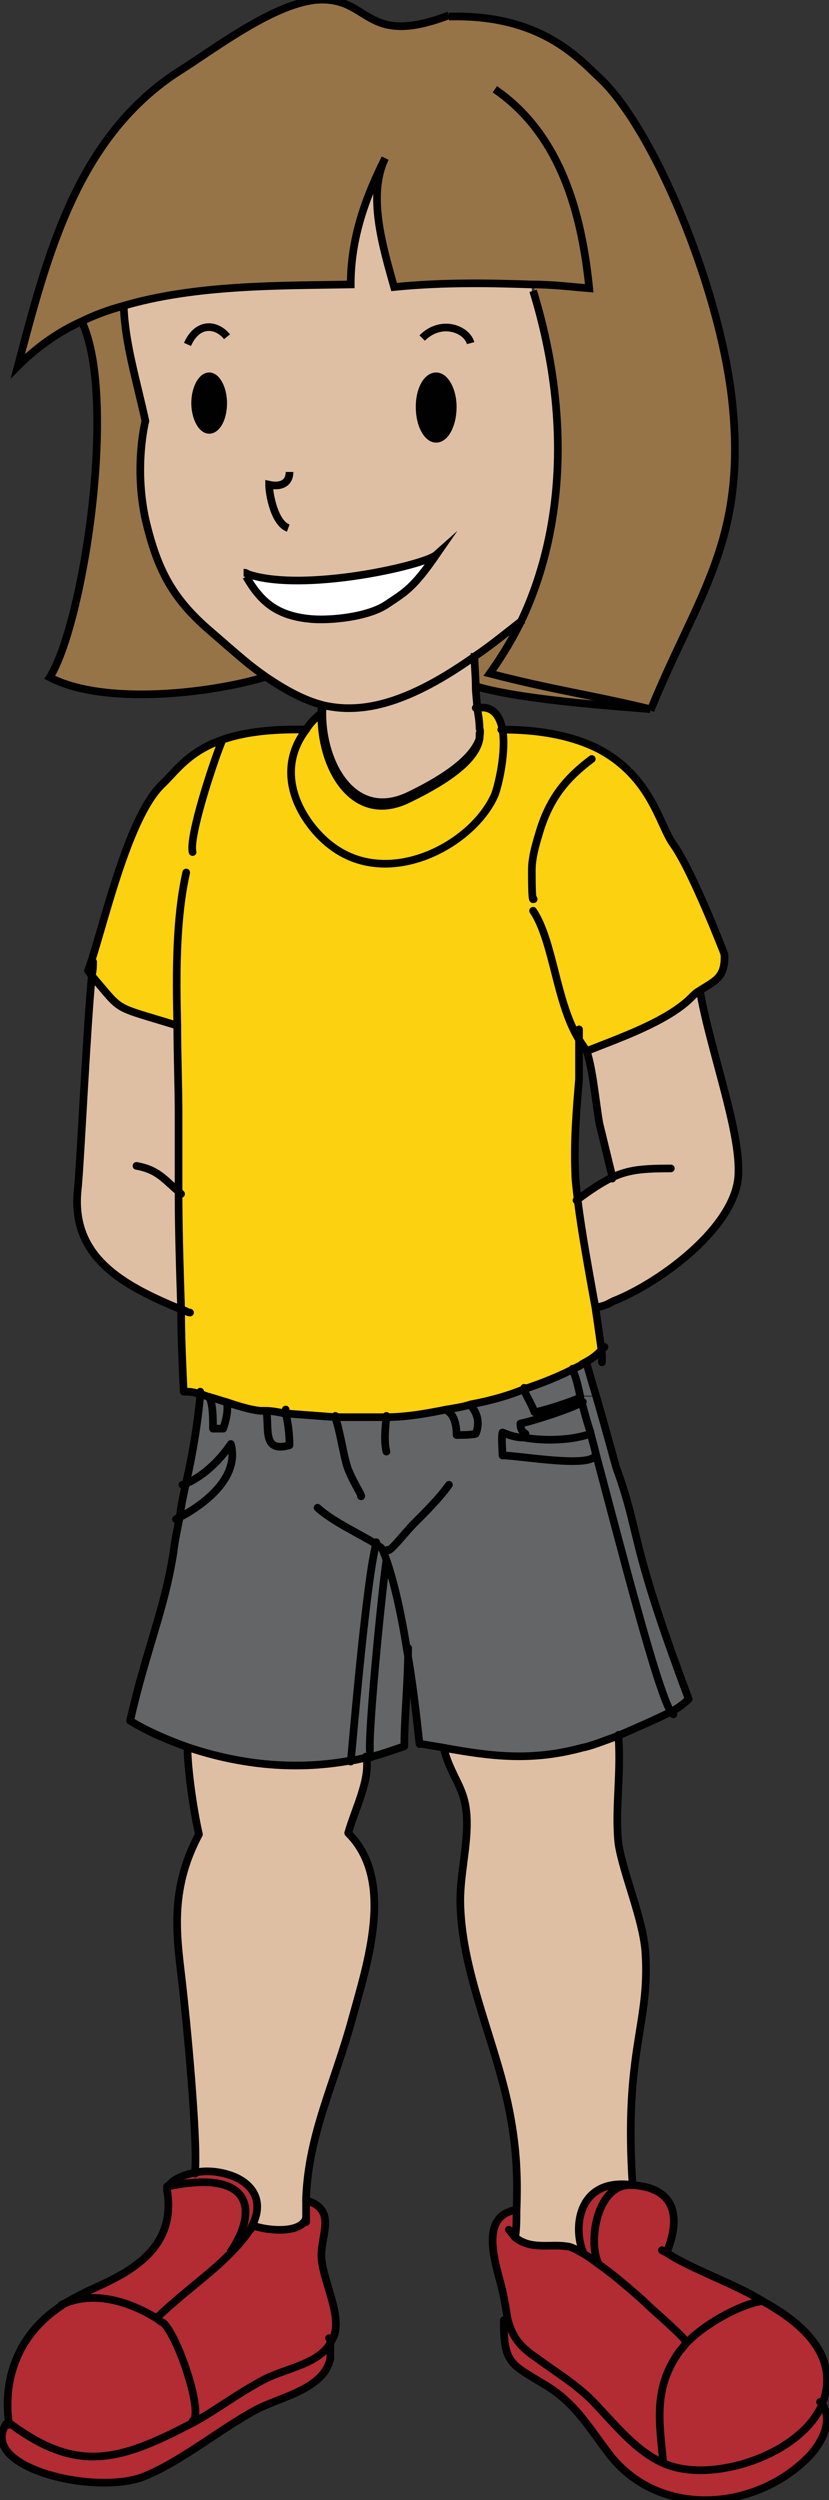 <?xml version="1.0" encoding="UTF-8"?><svg id="USA" xmlns="http://www.w3.org/2000/svg" width="65" height="196" viewBox="0 0 65 196"><rect x="0" y="0" width="65" height="196" fill="#333333" stroke="none"/><defs><style>.cls-1{fill:#b32b33;}.cls-1,.cls-2,.cls-3,.cls-4,.cls-5,.cls-6,.cls-7{stroke-width:0px;}.cls-2{fill:#dfbfa4;}.cls-3{fill:#010101;}.cls-8{stroke-linecap:round;stroke-linejoin:round;}.cls-8,.cls-9{fill:none;stroke:#000;stroke-width:.6px;}.cls-9{stroke-miterlimit:10;}.cls-4{fill:#636566;}.cls-5{fill:#967447;}.cls-6{fill:#fcd10f;}.cls-7{fill:#fff;}</style></defs><path class="cls-1" d="M64.4,188.5c-1.6,4-8.7,6.4-12.5,4.7v-.2c-.3-3.1-.8-5.8,1.4-8.7.2-.2.4-.5.6-.7,1.7-1.7,4.6-3.1,5.9-3.2,3,1.7,5.9,4.2,4.8,7.7,0,.1,0,.2-.1.3Z"/><path class="cls-1" d="M64.4,188.5c.9,1.3,0,2.9-1,4-4.2,4.4-11.9,5-15.8-.2-1.6-2.1-2.6-3.9-4.9-5.3-2.8-1.7-3.3-1.7-3.3-5.1h.2c.3,1.1.7,1.9,2.2,3,1.9,1.4,3.5,2.3,5,4,1.5,1.6,3,3.4,5,4.3,0,0,0,0,0,0,3.8,1.7,10.9-.7,12.5-4.7Z"/><path class="cls-2" d="M48,92.2c-.3-1.2-.8-2.9-1-4.1-.4-1.8-.5-4.3-1-5.7,2.5-1,6.3-2.2,8.2-4.2.2-.2.4-.4.6-.5h0c.8,4.5,3.1,10.8,3,14.2,0,4.1-6,8.6-9.8,10.1-.6.3-.5.3-1.3.5h-.2c-.4-2.7-1-6-1.4-8.4,1.2-.9,2-1.4,2.8-1.8Z"/><path class="cls-5" d="M41.8,22.2c-3.1-.2-6.8-.2-10.8.2-.9-3.2-2.1-7.2-.7-10.1-1.6,3-2.7,6.3-2.7,9.9-5.5.2-12.1,0-17.9,1.7-1.1.3-2.2.7-3.2,1.2-1.9.9-3.6,2-5,3.5C3.7,20,6,11,13.7,5.9,16.5,4,21.1.4,24.7,0c4.5-.4,3.8,3.8,10.6,1.2,7.1-.1,10.1,3.3,11.8,4.8,4.2,3.9,9.4,16.3,10.4,25.3,1.2,11-2.7,15.2-6.4,24.3,0,0,0,0,0,0-4.5-1.1-7.7-1.6-12.6-2.8,1-1.4,1.9-2.9,2.6-4.4,3.5-7.5,3.7-16.5.8-25.6v-.6Z"/><path class="cls-6" d="M41.8,70.4c0,0-.1-1.7-.1-2.3,0-1.1.4-2.2.7-3.3.8-2.4,2-3.9,4-5.4l.5-.8c4.2,2.2,4.8,6,5.9,7.5,1.5,2.1,4,8.6,4,8.6.1,1.9-.8,2.1-2,2.9-.2.1-.4.3-.6.5-1.9,1.9-5.7,3.2-8.2,4.2-.2-.3-.4-.6-.6-.9-1.8-2.9-2-7.7-3.6-10.1v-1Z"/><path class="cls-1" d="M52.2,176.6c1.1.9,2.5,1.4,3.9,2,1.1.5,2.4,1.1,3.8,1.9-1.3,0-4.2,1.5-5.9,3.2h-.1c0-.2-1.8-1.9-2.7-2.8-.6-.6-2.5-2.3-4.2-3.5-.8-1.7-.1-6.3,2.7-6.1,4.4.3,3.2,4,2.7,5.2h0Z"/><path class="cls-1" d="M46.9,177.4c1.7,1.2,3.6,2.9,4.2,3.5.9.8,2.8,2.5,2.7,2.6h.1c-.2.4-.4.6-.6.8-2.1,2.8-1.6,5.6-1.3,8.7v.2c0,0-.1,0-.1,0-2-.9-3.5-2.6-5-4.3-1.5-1.7-3.1-2.6-5-4-1.4-1.1-1.9-1.9-2.2-3-.1-.6-.2-1.3-.4-2.2-.3-1.8-1.9-5.6.8-6.3h.4c0,.7,0,1.4-.1,2.1,1.2,1,2.8.5,4,.7.3,0,.7.2,1.2.5.4.2.8.5,1.2.8Z"/><path class="cls-4" d="M45.7,109.9c0-.1,0-.3-.1-.4,0,0,.1,0,.1,0h1.1c.7,2.3,1.6,5.6,1.6,5.6,2,5.5.9,5.4,5.7,18.2-.3.3-.8.6-1.4,1-1.2-1.8-3.9-12.8-5.9-20.3-.1-.6-.3-1.1-.4-1.6-.2-.9-.5-1.7-.7-2.4Z"/><path class="cls-2" d="M50.6,153c.4,5.7-1.7,7.7-1,18.3-4.2-.6-4.7,3.2-3.9,5.2h0c-.5-.2-.9-.4-1.2-.4-1.2-.2-2.8.3-4-.7,0-.7,0-1.4.1-2.1,0-2.7,0-4.8-.5-7.5-1-5.4-3.7-10.8-3.9-16.3-.1-2.4.7-4.6.5-7-.1-2.4-1.2-3.1-1.8-5.4h0c3.8.6,7,.9,11,0,.6-.1,1.6-.5,2.7-.9.2,3-.3,5.8,0,8.4.4,2.4,1.9,5.8,2.1,8.4Z"/><path class="cls-4" d="M14.7,137.1c-1.7-.6-3.3-1.3-4.6-2.1,1.4-5.7,2.7-8.8,3.4-13.2.1-.9.3-1.8.5-2.8,2.1-1.1,4.8-3.2,4.1-5.8l-.6-1.1c.2-.6.4-1.3.3-2h0c.9.2,1.8.5,2.7.6.1,0,.3,0,.4,0,.2,1.4-.3,3.2,1.8,2.6,0-.8-.1-1.7-.3-2.5,1.3.1,2.7.2,4,.3,1.2,0,2.5,0,3.7,0,0,0,.1,0,.2,0,1.7,0,3.3-.3,4.8-.6h0c.3.3.6,1,.6,2,.3,0,1.2,0,1.5-.1.3-.7.2-1.5-.3-2.1h0c1.6-.4,3-.8,4.2-1.2.2.5.6,1.1.8,1.7.4,0,2.9-.8,3.5-1.1,0,.1,0,.3.1.4-.8.5-3.9,1.5-4.9,1.7,0,.6.3.7.4.8v.2c-.7,0-1.3-.2-1.7-.4-.1.4,0,1.4,0,1.8,1.3,0,6.8,1,7.3,0,2,7.5,4.8,18.5,5.9,20.3-1.2.7-2.8,1.4-4.2,1.9-1.1.4-2.1.8-2.7.9-4,1-7.2.6-11,0-.6-.1-1.2-.2-1.8-.3,0,.4-.4-3.4-1-7.4-.4-2.6-1-5.2-1.6-7-.1-.3-.2-.6-.3-.8-.1-.1-.3-.3-.6-.5-.8,2.9-1.9,16.3-2,17.1-4.8.9-9.1.2-12.8-1Z"/><path class="cls-1" d="M49.6,171.3c-2.8-.2-3.5,4.4-2.7,6.1-.4-.3-.9-.6-1.2-.8h0c-.8-2.1-.3-5.9,3.9-5.3Z"/><path class="cls-6" d="M45.2,94c.3,2.5.9,5.7,1.4,8.5.2,1.4.4,2.7.5,3.6-.3.2-.7.5-1.3.9-.3.2-.6.3-.9.5-1,.5-2.2,1-3.7,1.5-1.2.4-2.7.8-4.2,1.2-.6.1-1.2.3-1.9.4-1.5.3-3.1.5-4.8.6,0,0-.1,0-.2,0-1.2,0-2.5,0-3.7,0-1.3,0-2.7-.1-4-.3-.5,0-1,0-1.5-.2-.1,0-.3,0-.4,0-.9-.1-1.8-.4-2.7-.7-.5-.2-1-.3-1.4-.4-.3,0-.5-.1-.7-.2-.4,0-.8-.1-1.2-.2,0-2.2-.1-4.3-.2-6.5,0-3.1-.2-6.2-.2-9.3,0-2,0-4,0-6s0-4.6-.1-7c-5.2-1.6-4.2-1-6.7-3.9-.1-.1-.2-.3-.3-.4,1.1-2.9,3-11.9,5.8-14.6,1.8-1.7,3.1-4.5,11.3-4.3h0c-2.8,3.7,0,7.8,2.1,9.2,4.5,3.3,11-.2,12.7-4.1.3-.8.9-3.4.6-5.1,3.3,0,5.7.6,7.5,1.5l-.5.8c-2,1.5-3.2,3-4,5.4-.3,1-.7,2.2-.7,3.3,0,.6,0,2.3.1,2.3v1c1.6,2.4,1.7,7.2,3.5,10.1,0,.9,0,2.4,0,3.1-.2,2.4-.4,4.8-.3,7.3,0,.6.1,1.3.2,2.2Z"/><path class="cls-4" d="M46.8,109.4h-1.1c0,0,0,0-.1.1-.3-.9-.5-1.6-.6-2.1.3-.2.6-.3.9-.5h.4s.3,1.1.7,2.4Z"/><path class="cls-4" d="M46.3,112.4c.1.5.3,1.1.4,1.6-.5,1-6,.2-7.3,0-.1-.4-.1-1.4,0-1.8.4.2,1,.3,1.7.4,1.7.2,3.8.1,5.2-.3h0Z"/><path class="cls-4" d="M46.3,112.4h0c-1.4.5-3.5.6-5.2.4v-.2c-.1-.1-.4-.2-.4-.8,1-.2,4.1-1.3,4.9-1.7.2.7.4,1.5.7,2.4Z"/><path class="cls-5" d="M38.4,52.8c5,1.3,8.1,1.7,12.6,2.8-.6,0-9.6-.6-13.7-1.8,0-.8-.1-1.6-.1-2.6,1.2-.8,2.4-1.8,3.7-2.8h0c-.7,1.5-1.6,3-2.6,4.4Z"/><path class="cls-4" d="M44.9,107.5c.2.4.4,1.1.6,2.1-.6.3-3.1,1.1-3.5,1.1-.2-.6-.6-1.2-.8-1.7,1.5-.5,2.7-1,3.7-1.5Z"/><path class="cls-2" d="M19.4,45h0c1.1,2,2.2,3.1,4.8,3.4,1.5.2,4.6-.1,6.2-1.1,1.5-.9,2.1-1.3,3.9-3.9-.8.8-10.4,3.1-14.8,1.5ZM37.2,51.3c-5.2,3.7-8.8,4.6-11.9,3.9-1.6-.4-3-1.1-4.5-2.2-1.4-1-2.9-2.3-4.5-3.7-3-2.6-4.1-4.8-5-8.7-.9-4.1,0-7.7,0-7.7-.7-3.1-1.6-6-1.7-9,5.7-1.7,12.4-1.6,17.9-1.7,0-3.7,1.2-6.9,2.7-9.9-1.4,2.9-.2,6.9.7,10.1,4-.4,7.7-.3,10.8-.2v.6c2.8,9.1,2.6,18.2-.9,25.6h0c-1.3,1.1-2.5,2-3.7,2.8ZM35.5,31.9c0-1.4-.6-2.4-1.3-2.4s-1.3,1.1-1.3,2.4.6,2.5,1.3,2.5,1.3-1.1,1.3-2.5ZM17.5,31.6c0-1.2-.5-2.1-1.1-2.1s-1.1,1-1.1,2.1.5,2.1,1.1,2.1,1.1-1,1.1-2.1Z"/><path class="cls-6" d="M39.4,57.2c.3,1.8-.2,4.3-.6,5.1-1.7,3.9-8.2,7.4-12.7,4.1-2-1.5-4.9-5.5-2.1-9.2.3-.4.7-.9,1.2-1.3-.1,4.1,2.4,8.8,6.7,6.8,2.5-1.2,5.4-2.9,5.7-4.8,0-.3.1-.5,0-.8,0-.5-.1-1.1-.2-1.7,1.2-.2,1.7.6,1.9,1.7Z"/><path class="cls-2" d="M37.6,57.9c-.6,1.8-3.3,3.4-5.6,4.5-4.4,2.1-7-3-6.7-7.1h0c3.1.6,6.7-.3,11.9-4,0,1,0,1.8.1,2.6,0,.6,0,1.1.1,1.6,0,.6.1,1.1.2,1.7,0,.3,0,.5,0,.8Z"/><path class="cls-4" d="M37,110.2c.4.6.6,1.4.3,2.1-.3.1-1.2.2-1.5.1,0-1-.3-1.7-.6-1.8h0c.6-.2,1.3-.4,1.9-.5h0Z"/><path class="cls-3" d="M34.2,29.4c.7,0,1.3,1.1,1.3,2.4s-.6,2.5-1.3,2.5-1.3-1.1-1.3-2.5.6-2.4,1.3-2.4Z"/><path class="cls-7" d="M34.2,43.5c-1.8,2.6-2.4,2.9-3.9,3.9-1.5,1-4.6,1.3-6.2,1.1-2.5-.3-3.7-1.4-4.8-3.3h0c4.4,1.5,13.9-.8,14.8-1.6Z"/><path class="cls-4" d="M29.1,137.4c-.1-2.1,1-13.2,1.3-15h0c.6,1.7,1.2,4.4,1.6,7h-.1c0,2.6-.2,5.5-.3,7.7-.8.3-1.7.6-2.5.8v-.4Z"/><path class="cls-4" d="M28.7,137.8c-.4,0-.8.2-1.2.2,0-.7,1.1-14.2,2-17.1.3.2.5.3.6.5.1.2.2.5.3.8h0c-.3,1.9-1.4,12.9-1.3,15.1v.4c0,0-.2,0-.3.1Z"/><path class="cls-2" d="M27.5,138.1c.4,0,.8-.2,1.2-.2.4,1.7-.9,4.2-1.4,6,3.7,3.7,1.5,10.2.3,14.6-1.4,5.1-3.4,9-3.6,14,0,.5,0,.9,0,1.4h0c-.3,1.3-2.8,1.1-4.1.6h-.2c.9-1.6.5-3.1-1.2-3.9-.9-.5-2.1-.5-3.1-.4.2-2.8-.7-12-1-14.6-.4-3.6-1.2-7.3,1.3-11.8-.4-1.7-1-5.1-.9-6.8,3.6,1.2,8,1.9,12.8,1Z"/><path class="cls-1" d="M25.9,183.7c-1.1,1.7-3.8,2-5.3,2.9-1.8,1-3.5,2.3-5.4,3.3h0c.9-.6-1.2-6.6-2.3-7.7,0,0-.3-.2-.6-.4h0c2.1-2.1,4.2-3.5,5.9-5.2.5-.5,1-1.1,1.4-1.7,0,0,.1-.2.1-.2h.2c1.2.4,3.7.6,4.1-.6h0c0-.5,0-.9,0-1.4,2.3.7,1.1,2.6,1.2,4.3,0,1.8,1.6,4.5,1,6.3,0,.2-.2.4-.3.6Z"/><path class="cls-1" d="M.7,190h.2c5.1,3.7,8.4,3,13.8.1.2-.1.4-.2.6-.3h0c1.8-1,3.5-2.3,5.4-3.3,1.6-.9,4.3-1.2,5.3-2.9.1.4.1.8,0,1.3-.5,2.4-3.9,3-5.8,4-2.7,1.5-5.8,4-8.7,5.2-3.7,1.6-13.3-.6-10.9-4.1h.1s0,0,0,0Z"/><path class="cls-4" d="M22.4,110.9c.2.8.3,1.7.3,2.5-2.1.6-1.6-1.3-1.8-2.6.5,0,1,.1,1.5.2Z"/><path class="cls-5" d="M20.8,53v.2c-4.5,1.3-12.7,2.2-16.9,0,2.6-4.1,5.3-21.5,2.6-27.7v-.2c.9-.5,2-.9,3.1-1.2.1,2.9,1,5.8,1.7,9,0,0-.9,3.5,0,7.7.9,3.8,2,6.1,5,8.7s3.1,2.7,4.5,3.7Z"/><path class="cls-1" d="M15.4,170.2c1-.2,2.2,0,3.1.4,1.7.8,2.1,2.3,1.2,3.9,0,0,0,.2-.1.2-.4.6-.9,1.2-1.4,1.7h0c2-3.1,1.7-6.6-4.9-5.1.3-.5,1.1-.9,2.2-1.1Z"/><path class="cls-1" d="M13.2,171.3c6.7-1.4,7,2,4.9,5.1h0c-1.6,1.7-3.7,3.1-5.9,5.2h0c-1.3-.8-4.5-2.4-7.4-1,.6-.4,1.2-.7,2-1.1,2.9-1.3,7-3.1,6.2-7.9h0c0-.1,0-.3.1-.4Z"/><path class="cls-4" d="M18.1,113.1c.7,2.6-2,4.7-4.1,5.8.2-.9.4-1.8.5-2.7,1.4-.6,2.7-1.9,3.5-3.1Z"/><path class="cls-4" d="M17.5,112.1l.6,1.1c-.8,1.2-2.1,2.5-3.5,3.1.5-2.3.9-4.6,1.1-6.8.2,0,.5.1.7.2.3.6.3,1.6.3,2.5.3,0,.6,0,.8,0Z"/><path class="cls-4" d="M17.9,110h0c0,.8-.1,1.5-.3,2.1-.3,0-.6,0-.8,0,0-.9,0-1.9-.3-2.5.5.1,1,.3,1.4.4Z"/><path class="cls-3" d="M16.4,29.5c.6,0,1.1,1,1.1,2.1s-.5,2.1-1.1,2.1-1.1-1-1.1-2.1.5-2.1,1.1-2.1Z"/><path class="cls-1" d="M15.2,189.8h0c-.2.1-.4.3-.6.4-5.5,2.9-8.7,3.6-13.8-.2h-.2s0,0,0,0c-.4-2.8.2-6.7,4.2-9.3,2.9-1.4,6.1.2,7.4,1,.3.2.5.4.6.4,1.2,1.1,3.2,7.2,2.3,7.7Z"/><path class="cls-2" d="M14,93.4c0,3.1.1,6.2.2,9.3-4.6-1.9-8.8-4.1-8.2-9.5.2-1.9.7-12.6,1.1-16.7,2.5,2.9,1.5,2.3,6.7,3.9,0,2.4.1,4.8.1,7s0,4,0,6Z"/><path class="cls-9" d="M35.2,1.2C28.4,3.8,29.1-.4,24.7,0c-3.5.4-8.1,4-11,5.8C6,11,3.7,20,1.4,28.7c1.5-1.5,3.2-2.7,5-3.5,1-.5,2.1-.9,3.2-1.2,5.7-1.7,12.4-1.6,17.9-1.7,0-3.7,1.2-6.9,2.7-9.9-1.4,2.9-.2,6.9.7,10.1,4-.4,7.7-.3,10.8-.2,1.7,0,3.2.2,4.5.3-.6-6-2.3-12.1-7.4-15.6"/><path class="cls-9" d="M20.7,53.1c-4.4,1.3-12.6,2.2-16.8,0,2.6-4.1,5.3-21.5,2.6-27.7"/><path class="cls-9" d="M51,55.7c3.7-9.1,7.6-13.3,6.4-24.3-1-9-6.2-21.4-10.4-25.3-1.7-1.6-4.7-5-11.8-4.8"/><path class="cls-9" d="M41.8,22.8c2.8,9.1,2.6,18.2-.8,25.6-.7,1.5-1.6,3-2.6,4.4,5,1.3,8.1,1.7,12.6,2.8"/><path class="cls-9" d="M9.7,24c.1,2.9,1,5.8,1.7,9,0,0-.9,3.5,0,7.7.9,3.8,2,6.1,5,8.7s3.1,2.7,4.5,3.7c1.5,1,2.9,1.8,4.5,2.2,3.1.7,6.7-.2,11.9-3.9,1.2-.8,2.4-1.8,3.7-2.8"/><path class="cls-9" d="M14.7,27c.8-1.8,2.3-1.6,3.1-.6"/><path class="cls-9" d="M33.1,26.5c1.5-1.5,3.5-.7,3.8.4"/><path class="cls-9" d="M25.3,55.3c-.3,4.1,2.2,9.2,6.7,7.1,2.3-1.1,5-2.7,5.6-4.5,0-.3.1-.5,0-.8,0-.5-.1-1.1-.2-1.7,0-.5-.1-1-.1-1.6,0-.8-.1-1.6-.1-2.6h0"/><path class="cls-9" d="M51,55.7h0"/><path class="cls-9" d="M37.2,53.8s0,0,.1,0c4,1.2,13.1,1.7,13.7,1.8,0,0,0,0,0,0"/><path class="cls-9" d="M17.5,31.6c0,1.2-.5,2.1-1.1,2.1s-1.1-1-1.1-2.1.5-2.1,1.1-2.1,1.1,1,1.1,2.1Z"/><path class="cls-9" d="M35.5,31.9c0,1.4-.6,2.5-1.3,2.5s-1.3-1.1-1.3-2.5.6-2.4,1.3-2.4,1.3,1.1,1.3,2.4Z"/><path class="cls-9" d="M22.7,37c0,.9-.7,1.2-1.6,1,0,.7.4,3,1.5,3.4"/><path class="cls-9" d="M19.1,44.9c.1,0,.2,0,.3.1,4.4,1.5,13.9-.7,14.8-1.5-1.8,2.6-2.4,2.9-3.9,3.9-1.5,1-4.6,1.3-6.2,1.1-2.5-.3-3.7-1.4-4.8-3.3"/><path class="cls-8" d="M25.2,55.6c0,0,0,.2,0,.3-.1,4.1,2.4,8.8,6.7,6.8,2.5-1.2,5.4-2.9,5.7-4.8,0-.1,0-.3,0-.4"/><path class="cls-8" d="M25.2,55.9s0,0,0,0c-.5.4-.9.8-1.2,1.3-2.8,3.7,0,7.7,2.1,9.2,4.5,3.3,11-.2,12.7-4.1.3-.8.9-3.4.6-5.1-.2-1.1-.8-1.9-1.9-1.7,0,0-.1,0-.2,0"/><path class="cls-8" d="M24,57.2c-8.2-.2-9.6,2.7-11.3,4.3-2.8,2.7-4.7,11.7-5.8,14.6.1.1.2.3.3.4,2.5,2.9,1.5,2.3,6.7,3.9,0,0,0,0,0,0"/><path class="cls-8" d="M39.3,57.2h.1c3.3,0,5.7.6,7.5,1.5,4.2,2.2,4.8,6,5.9,7.5,1.5,2.1,4,8.6,4,8.6.1,1.9-.8,2.1-2,2.9-.2.1-.4.3-.6.5-1.9,1.9-5.7,3.2-8.2,4.2-.2-.3-.4-.6-.6-.9-1.8-2.9-2-7.7-3.6-10.1"/><path class="cls-8" d="M14.6,68.4c-.8,3.6-.8,7.8-.7,11.9,0,2.4.1,4.8.1,7s0,4,0,6c0,3.1.1,6.2.2,9.3,0,2.2.1,4.3.2,6.5.4,0,.8,0,1.2.2.2,0,.5.1.7.2.5.1,1,.3,1.4.4.9.3,1.8.6,2.7.7.1,0,.3,0,.4,0,.5,0,1,.1,1.5.2,1.3.1,2.7.2,4,.3,1.2,0,2.5,0,3.7,0,0,0,.1,0,.2,0,1.7,0,3.3-.3,4.8-.6.6-.1,1.3-.2,1.9-.4,1.6-.3,3-.7,4.2-1.2,1.5-.5,2.7-1,3.7-1.5s.6-.3.9-.5c.6-.3,1-.6,1.3-.9.2-.2.3-.3.4-.4"/><path class="cls-8" d="M45.4,80.9c0-.5,0,0,0,.6,0,.9,0,2.4,0,3.1-.2,2.4-.4,4.8-.3,7.3,0,.6.1,1.3.2,2.2.3,2.5.9,5.7,1.4,8.5.2,1.4.4,2.7.5,3.6,0,.2,0,.4,0,.6"/><path class="cls-8" d="M46.4,59.5c-2,1.5-3.2,3-4,5.4-.3,1-.7,2.2-.7,3.3,0,.6,0,2.3.1,2.3s0,0,0-.1"/><path class="cls-8" d="M17.4,58.1c-.7,1.7-2.6,7.5-2.3,8.7"/><path class="cls-8" d="M7.3,75.4c0,.3,0,.6-.1,1.1-.4,4.1-.9,14.8-1.1,16.7-.6,5.4,3.6,7.6,8.2,9.5.2,0,.4.2.6.2"/><path class="cls-8" d="M10.7,91.4c1.7.3,2.2,1.1,3.3,2,0,0,.1.1.2.2"/><path class="cls-8" d="M46,82.4c.5,1.5.7,4,1,5.7.3,1.2.7,2.9,1,4.1,0,0,0,.1,0,.2"/><path class="cls-8" d="M54.9,77.8c.8,4.5,3.1,10.7,3,14.1,0,4.1-6,8.6-9.8,10.1-.6.3-.5.3-1.3.5"/><path class="cls-8" d="M45.2,94.1s0,0,0,0c1.2-.9,2-1.4,2.8-1.8,1.3-.6,2.4-.7,4.6-.7"/><path class="cls-8" d="M15.7,109.1c0,0,0,.2,0,.3-.2,2.2-.6,4.6-1.1,6.8-.2.9-.4,1.8-.5,2.7-.2,1-.4,1.9-.5,2.8-.7,4.5-2.1,7.5-3.4,13.2,1.3.8,2.9,1.5,4.6,2.1,3.6,1.2,8,1.9,12.8,1,.4,0,.8-.2,1.2-.2.1,0,.3,0,.4-.1.8-.2,1.6-.5,2.5-.8,0-2.2.3-5.1.3-7.7"/><path class="cls-8" d="M30,121.5c.1.2.2.5.3.8.6,1.7,1.2,4.4,1.6,7,.7,4,1,7.8,1,7.4.6.1,1.2.2,1.8.3,3.8.7,7,1.1,11,0,.6-.1,1.6-.5,2.7-.9,1.4-.6,3-1.3,4.2-1.9.6-.3,1.1-.7,1.4-1-4.8-12.8-3.7-12.7-5.7-18.2,0,0-.9-3.3-1.6-5.7-.4-1.3-.7-2.4-.7-2.4"/><path class="cls-8" d="M24.9,118.2c1.2,1.1,3.4,2.1,4.5,2.8.3.2.5.3.6.5"/><path class="cls-8" d="M35.2,116.4c-.7,1-1.8,2.1-2.7,3-.8.8-2,2.4-2.1,2.1"/><path class="cls-8" d="M26.3,111s0,0,0,.2c.3.7.6,2.7.9,3.7.3,1,1.3,2.5,1.1,2.4"/><path class="cls-8" d="M30.3,111s0,0,0,.1c-.1.9-.2,1.9,0,2.7"/><path class="cls-8" d="M35.2,110.7c.3.2.6.8.6,1.8.3,0,1.2,0,1.5-.1.3-.7.2-1.5-.3-2.1"/><path class="cls-8" d="M20.9,110.7s0,0,0,0c.2,1.4-.3,3.2,1.8,2.6,0-.8-.1-1.7-.3-2.5,0-.1,0-.2,0-.3"/><path class="cls-8" d="M16.4,109.5s0,0,0,0c.3.6.3,1.6.3,2.5.3,0,.6,0,.8,0,.2-.6.4-1.3.3-2"/><path class="cls-8" d="M41.1,108.8c0,0,0,.1,0,.2.2.5.6,1.1.8,1.7.4,0,2.9-.8,3.5-1.1,0,0,.1,0,.1,0"/><path class="cls-8" d="M14.3,116.4c.1,0,.2,0,.3-.1,1.4-.6,2.7-1.9,3.5-3.1.7,2.6-2,4.7-4.1,5.8,0,0-.1,0-.2.1"/><path class="cls-8" d="M46.3,112.4c-1.4.5-3.5.6-5.2.3-.7,0-1.2-.2-1.7-.4-.1.4,0,1.4,0,1.8,1.3,0,6.8,1,7.3,0,0,0,0-.1,0-.2"/><path class="cls-8" d="M45.7,109.9h0c-.8.5-3.9,1.5-4.9,1.7,0,.6.3.7.4.8"/><path class="cls-8" d="M29.5,120.9s0,0,0,.1c-.8,2.9-1.9,16.3-2,17.1,0,0,0,0,0,0"/><path class="cls-8" d="M30.3,122.3c-.3,1.9-1.4,12.9-1.3,15v-.7"/><path class="cls-8" d="M44.9,107.3s0,0,0,.1c.2.4.4,1.1.6,2.1,0,.1,0,.3.1.4.2.7.4,1.5.7,2.4.1.5.3,1.1.4,1.6,2,7.5,4.8,18.5,5.9,20.3,0,0,.1.1.2.2"/><path class="cls-8" d="M14.7,137s0,0,0,0c0,1.7.5,5.1.9,6.8-2.4,4.5-1.7,8.2-1.3,11.8.3,2.6,1.2,11.8,1,14.6,0,0,0,.1,0,.2"/><path class="cls-8" d="M28.7,137.7s0,0,0,0c.4,1.7-.9,4.2-1.4,6,3.7,3.7,1.5,10.2.3,14.6-1.4,5.1-3.4,9-3.6,14,0,.5,0,.9,0,1.4,0,.2,0,.4,0,.5"/><path class="cls-8" d="M34.8,137.1c.6,2.3,1.7,3,1.8,5.4.1,2.3-.6,4.6-.5,7,.2,5.5,2.9,10.9,3.9,16.3.5,2.7.6,4.8.5,7.5,0,.7,0,1.3-.1,2.1h0"/><path class="cls-8" d="M48.5,136c0,0,0,.1,0,.2.2,3-.3,5.8,0,8.4.4,2.4,1.9,5.8,2.1,8.4.4,5.7-1.7,7.7-1,18.3"/><path class="cls-8" d="M13.1,171.8c0-.1,0-.3.1-.4.3-.5,1.1-.9,2.2-1.1,1-.2,2.2,0,3.1.4,1.7.8,2.1,2.3,1.2,3.9,0,0,0,.2-.1.2-.4.6-.9,1.2-1.4,1.7-1.6,1.7-3.7,3.1-5.9,5.2"/><path class="cls-8" d="M.7,190.1s0,0,0-.1t0,0c-.4-2.8.2-6.7,4.2-9.3.6-.4,1.2-.7,2-1.1,2.9-1.3,7-3.1,6.2-7.9,0,0,0-.1,0-.2"/><path class="cls-8" d="M19.9,174.5c1.2.4,3.7.6,4.1-.6"/><path class="cls-8" d="M4.8,180.7s0,0,0,0c2.9-1.4,6.1.2,7.4,1,.3.2.5.4.6.4,1.2,1.1,3.2,7.2,2.3,7.7,0,0,0,0,0,0"/><path class="cls-8" d="M.8,190c5.1,3.8,8.4,3,13.8.2.2-.1.4-.2.6-.3h0c1.8-1,3.5-2.3,5.4-3.3,1.6-.9,4.3-1.2,5.3-2.9.1-.2.2-.4.3-.6.6-1.8-1-4.5-1-6.3,0-1.7,1.2-3.6-1.2-4.3,0,0,0,0,0,0"/><path class="cls-8" d="M39.9,174.8c.2.2.3.4.5.6,1.2,1,2.8.5,4,.7.3,0,.7.2,1.2.5.4.2.8.5,1.2.8,1.7,1.2,3.6,2.9,4.2,3.5.9.8,2.8,2.5,2.7,2.6"/><path class="cls-8" d="M52.3,176.5c.5-1.2,1.7-4.9-2.7-5.2-2.8-.2-3.5,4.4-2.7,6.1,0,0,0,0,0,0"/><path class="cls-8" d="M40.2,173.3c-2.7.7-1.2,4.5-.8,6.3.2.9.3,1.6.4,2.2.3,1.1.7,2,2.2,3,1.9,1.4,3.5,2.3,5,4,1.5,1.6,3,3.4,5,4.3,0,0,0,0,0,0,3.8,1.7,10.9-.7,12.5-4.7,0-.1,0-.2.1-.3,1.1-3.5-1.7-6-4.8-7.7-1.3-.8-2.7-1.4-3.8-1.9-1.3-.6-2.7-1.2-3.9-2,0,0-.1,0-.2-.1"/><path class="cls-8" d="M.5,190c-2.3,3.5,7.2,5.7,10.9,4.1,2.9-1.2,5.9-3.7,8.7-5.2,1.9-1,5.3-1.6,5.8-4,0-.5,0-.9,0-1.3,0-.1,0-.2-.1-.3"/><path class="cls-8" d="M39.5,181.9c0,3.4.5,3.4,3.3,5.1,2.3,1.4,3.3,3.2,4.9,5.3,3.9,5.2,11.6,4.6,15.8.2,1-1.1,1.8-2.7,1-4,0,0-.1-.2-.2-.2"/><path class="cls-8" d="M52,193c-.3-3.1-.8-5.8,1.3-8.7.2-.2.4-.5.6-.7,1.7-1.7,4.6-3.1,5.9-3.2h0"/><path class="cls-8" d="M45.7,176.5c-.8-2-.3-5.8,3.9-5.2"/><path class="cls-8" d="M13.1,171.4s0,0,.1,0c6.7-1.4,7,2,4.9,5.1"/></svg>